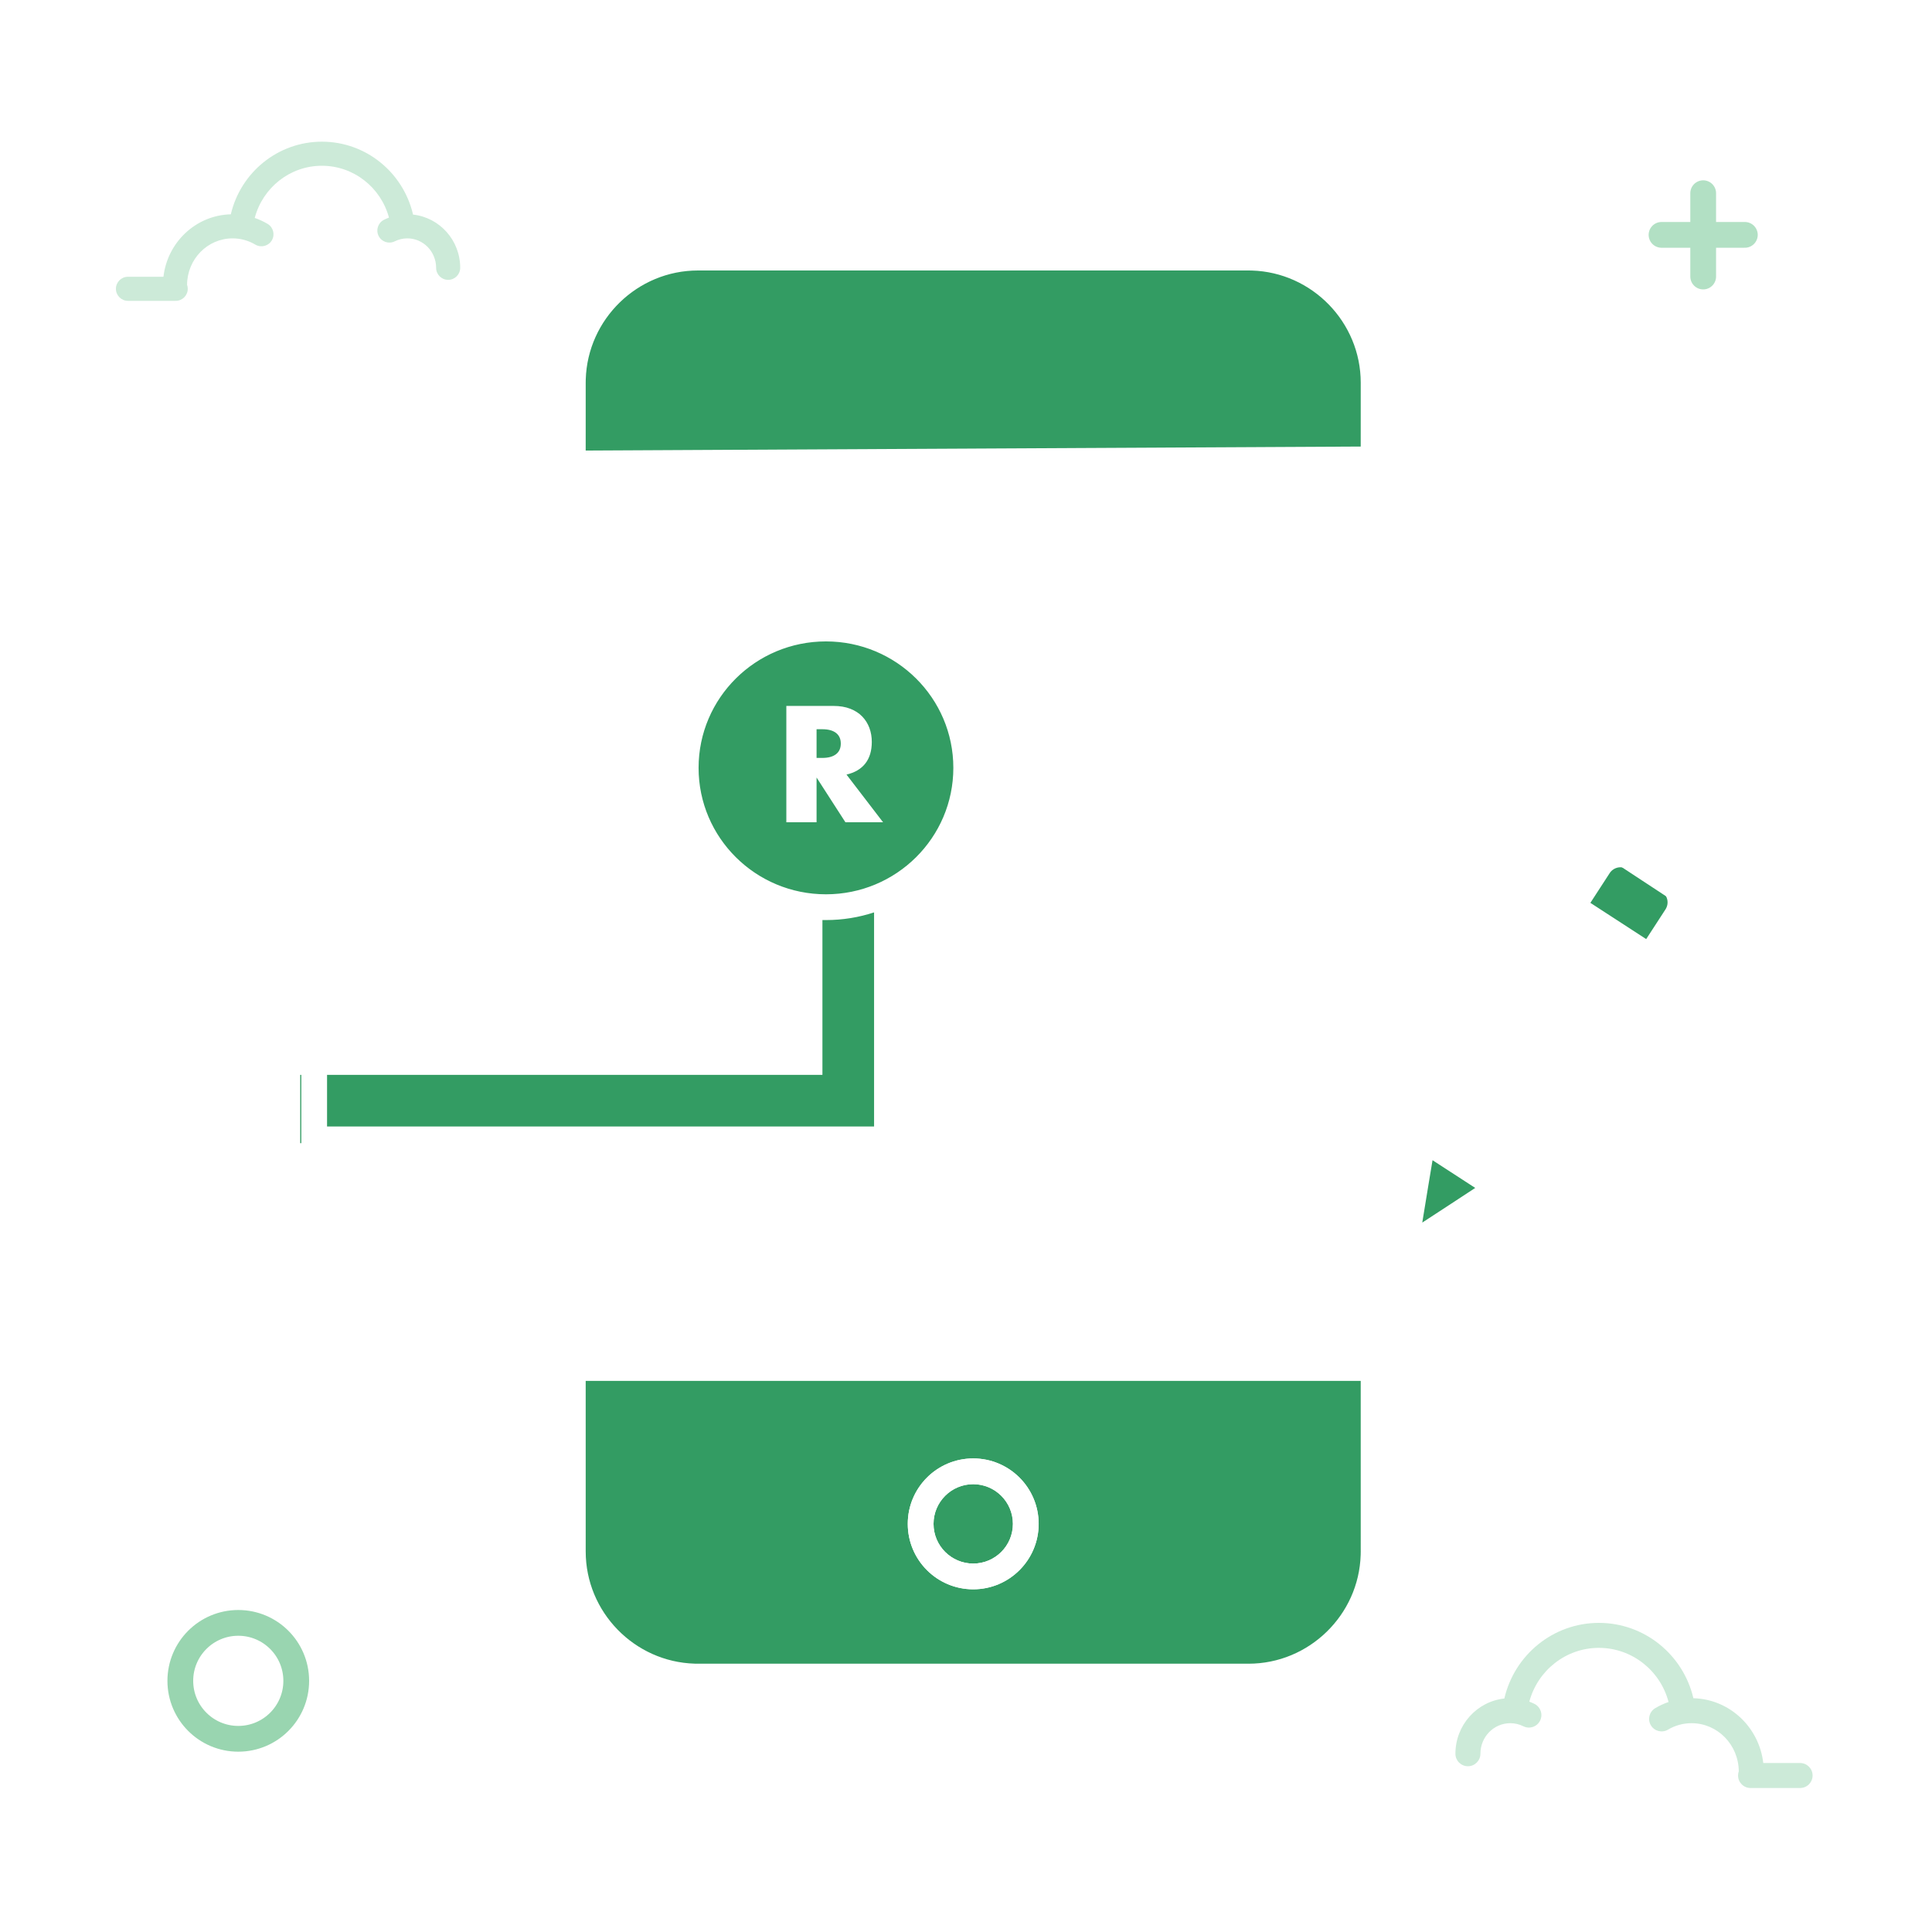 <svg width="150" height="150" viewBox="0 0 150 150" fill="none" xmlns="http://www.w3.org/2000/svg">
<rect width="150" height="150" fill="white"/>
<path d="M132.235 15V21.47" stroke="#B2E0C4" stroke-width="2" stroke-linecap="round"/>
<path d="M135.47 18.235H129" stroke="#B2E0C4" stroke-width="2" stroke-linecap="round"/>
<circle cx="18.5" cy="130.5" r="4.5" stroke="#99D5B0" stroke-width="2"/>
<path fill-rule="evenodd" clip-rule="evenodd" d="M19.778 16.921C20.125 17.04 20.459 17.194 20.776 17.382C21.22 17.645 21.367 18.219 21.104 18.663C20.84 19.107 20.267 19.254 19.822 18.991C19.29 18.675 18.687 18.507 18.058 18.507C16.119 18.507 14.538 20.113 14.524 22.108C14.559 22.206 14.578 22.312 14.578 22.423C14.578 22.939 14.159 23.358 13.643 23.358H9.935C9.419 23.358 9 22.939 9 22.423C9 21.906 9.419 21.488 9.935 21.488H12.69C13 18.804 15.21 16.707 17.921 16.639C18.681 13.39 21.575 11 24.992 11C28.421 11 31.317 13.404 32.069 16.661C34.13 16.884 35.73 18.652 35.73 20.793C35.73 21.31 35.311 21.728 34.795 21.728C34.278 21.728 33.86 21.31 33.86 20.793C33.86 19.527 32.856 18.507 31.626 18.507C31.282 18.507 30.95 18.586 30.649 18.737C30.187 18.967 29.625 18.779 29.395 18.317C29.164 17.855 29.352 17.294 29.814 17.063C29.94 17 30.068 16.944 30.2 16.895C29.575 14.566 27.468 12.87 24.992 12.87C22.509 12.87 20.394 14.576 19.778 16.921Z" fill="#CCEAD8"/>
<path fill-rule="evenodd" clip-rule="evenodd" d="M129.547 132.143C129.188 132.266 128.841 132.425 128.512 132.621C128.051 132.894 127.899 133.489 128.172 133.95C128.445 134.411 129.04 134.563 129.501 134.29C130.053 133.962 130.679 133.788 131.332 133.788C133.343 133.788 134.984 135.454 134.998 137.524C134.962 137.626 134.942 137.736 134.942 137.85C134.942 138.386 135.376 138.82 135.912 138.82H139.758C140.294 138.82 140.729 138.386 140.729 137.85C140.729 137.314 140.294 136.88 139.758 136.88H136.9C136.579 134.097 134.286 131.921 131.474 131.85C130.686 128.479 127.684 126 124.138 126C120.581 126 117.576 128.494 116.797 131.872C114.659 132.104 112.998 133.938 112.998 136.16C112.998 136.695 113.433 137.13 113.969 137.13C114.504 137.13 114.939 136.695 114.939 136.16C114.939 134.846 115.98 133.788 117.256 133.788C117.613 133.788 117.957 133.87 118.27 134.026C118.749 134.265 119.332 134.071 119.571 133.591C119.81 133.112 119.615 132.529 119.136 132.29C119.005 132.225 118.872 132.167 118.736 132.116C119.384 129.699 121.569 127.94 124.138 127.94C126.714 127.94 128.908 129.71 129.547 132.143Z" fill="#CCEAD8"/>
<path fill-rule="evenodd" clip-rule="evenodd" d="M122.094 70.391L124.084 67.327C124.385 66.862 125.008 66.731 125.471 67.035L129.807 69.884C130.268 70.187 130.396 70.807 130.093 71.269L128.105 74.294L122.094 70.391Z" fill="#339C63"/>
<path fill-rule="evenodd" clip-rule="evenodd" d="M110.421 88.467L116.432 92.268L110.936 95.927C110.211 96.41 109.258 95.799 109.395 94.938L110.421 88.467Z" fill="#339C63"/>
<path fill-rule="evenodd" clip-rule="evenodd" d="M107.037 106.799H44.865L44.889 120.772C44.898 126.288 49.373 130.754 54.889 130.754H97.037C102.56 130.754 107.037 126.277 107.037 120.754V106.799ZM72.479 118.313C72.479 116.612 73.859 115.232 75.56 115.232C77.262 115.232 78.641 116.612 78.641 118.313C78.641 120.015 77.262 121.394 75.56 121.394C73.859 121.394 72.479 120.015 72.479 118.313ZM75.56 113.232C72.754 113.232 70.479 115.507 70.479 118.313C70.479 121.12 72.754 123.394 75.56 123.394C78.366 123.394 80.641 121.12 80.641 118.313C80.641 115.507 78.366 113.232 75.56 113.232Z" fill="#339C63"/>
<path fill-rule="evenodd" clip-rule="evenodd" d="M44.865 35.987H106.646V28C106.646 23.582 103.065 20 98.646 20H52.865C48.447 20 44.865 23.582 44.865 28V35.987Z" fill="#339C63"/>
<path fill-rule="evenodd" clip-rule="evenodd" d="M68.855 66.199V88.756H23.308L23.308 82.766H63.084L62.973 68.215L68.855 66.199Z" fill="#339C63"/>
<circle cx="63.942" cy="59.807" r="10.216" fill="#339C63"/>
<path fill-rule="evenodd" clip-rule="evenodd" d="M107.643 29.431C107.491 23.667 102.731 19 96.93 19H54.191L53.907 19.004C48.141 19.156 43.474 23.916 43.474 29.715V53.964H45.474L45.473 36.981L105.646 36.67L105.646 38.531L107.647 38.603V29.715L107.643 29.431ZM76.017 59.616C76.017 53.088 70.692 47.799 64.128 47.799C58.753 47.799 54.209 51.344 52.739 56.212L17.378 56.212L17.378 64.447L11.568 64.447L11.451 64.454C10.954 64.512 10.568 64.934 10.568 65.447C10.568 66 11.015 66.447 11.568 66.447L17.378 66.447V72.014L13.081 72.015L12.965 72.022C12.467 72.079 12.081 72.502 12.081 73.015C12.081 73.567 12.529 74.015 13.081 74.015L17.378 74.014L17.378 83.452L23.392 83.452L23.392 89.462H69.863L69.864 69.969C73.532 67.957 76.017 64.076 76.017 59.616ZM45.474 91.738L45.473 105.213H105.646L105.646 101.442H107.647V120.456C107.647 126.257 102.981 131.014 97.214 131.166L96.93 131.17H54.191C48.389 131.17 43.63 126.506 43.478 120.74L43.474 120.456V91.738H45.474ZM105.646 107.213H45.473L45.474 120.456C45.474 125.16 49.257 129.027 53.931 129.166L54.191 129.17H96.93C101.636 129.17 105.504 125.388 105.643 120.716L105.647 120.456L105.646 107.213ZM80.642 118.313C80.642 115.507 78.367 113.232 75.561 113.232C72.754 113.232 70.479 115.507 70.479 118.313C70.479 121.119 72.754 123.394 75.561 123.394C78.367 123.394 80.642 121.119 80.642 118.313ZM75.561 115.232C73.859 115.232 72.479 116.612 72.479 118.313C72.479 120.015 73.859 121.394 75.561 121.394C77.262 121.394 78.642 120.015 78.642 118.313C78.642 116.612 77.262 115.232 75.561 115.232ZM67.863 70.838C66.688 71.224 65.432 71.433 64.128 71.433C64.036 71.433 63.944 71.432 63.853 71.43L63.853 83.452L25.392 83.452L25.392 87.462H67.863L67.863 70.838ZM19.378 58.212L52.321 58.212C52.267 58.672 52.238 59.141 52.238 59.616C52.238 65.37 56.376 70.162 61.853 71.217L61.853 81.452H19.378V58.212ZM33.746 75.442V77.442H24.976V75.442H33.746ZM42.159 77.442V75.442H37.25V77.442H42.159ZM30.921 69.253V71.253H24.976V69.253H30.921ZM54.238 59.616C54.238 54.195 58.664 49.799 64.128 49.799C69.591 49.799 74.017 54.195 74.017 59.616C74.017 65.036 69.591 69.433 64.128 69.433C58.664 69.433 54.238 65.036 54.238 59.616ZM6.045 64.447C6.597 64.447 7.045 64.895 7.045 65.447C7.045 65.96 6.659 66.383 6.161 66.441L6.045 66.447H5.514C4.961 66.447 4.514 66 4.514 65.447C4.514 64.934 4.9 64.512 5.397 64.454L5.514 64.447H6.045ZM66.022 55.03C65.646 54.882 65.207 54.808 64.704 54.808H61.051V63.84H63.398V60.366L65.638 63.84H68.561L65.722 60.138C66.369 59.987 66.858 59.697 67.189 59.27C67.521 58.843 67.686 58.286 67.686 57.599C67.686 57.216 67.625 56.856 67.501 56.521C67.377 56.186 67.193 55.89 66.95 55.635C66.706 55.379 66.397 55.178 66.022 55.03ZM63.842 56.617H63.398V58.845H63.842C64.305 58.845 64.66 58.749 64.908 58.557C65.155 58.366 65.279 58.09 65.279 57.731C65.279 57.371 65.155 57.096 64.908 56.904C64.66 56.713 64.305 56.617 63.842 56.617ZM96.93 21H54.191C49.487 21 45.617 24.784 45.478 29.455L45.474 29.715L45.473 34.981L105.646 34.67L105.647 29.715C105.647 25.012 101.863 21.143 97.19 21.004L96.93 21ZM116.384 67.005C115.654 69.511 114.489 71.704 113.001 73.369V75.197C113.167 75.513 113.688 76.02 114.539 76.615L113.392 78.254C112.1 77.35 111.305 76.533 111.044 75.677L111.001 75.535V72.577L111.278 72.287C112.723 70.774 113.866 68.644 114.545 66.155L114.639 65.813L114.926 65.606C116.246 64.658 116.521 62.717 115.461 61.384L115.244 61.111V55.372C115.244 49.991 112.3 47 106.295 47C100.402 47 97.343 50.063 97.343 55.372V61.112L97.126 61.385C96.069 62.717 96.344 64.656 97.662 65.606L97.949 65.813L98.042 66.154C98.722 68.643 99.865 70.773 101.311 72.287L101.589 72.577V75.534L101.545 75.677C100.801 78.121 94.929 81.105 84.431 85.259C84.177 85.36 84 85.626 84 85.931V88.467H82V85.931C82 84.814 82.669 83.807 83.695 83.4C92.841 79.78 98.877 76.738 99.588 75.207V73.369C98.099 71.704 96.933 69.51 96.204 67.003C94.305 65.402 93.905 62.544 95.343 60.436V55.372C95.343 48.959 99.296 45 106.295 45C113.412 45 117.244 48.893 117.244 55.372V60.434C118.685 62.544 118.286 65.404 116.384 67.005ZM119.746 89L121.694 86H127C127.552 86 128 85.552 128 85C128 84.448 127.552 84 127 84H122.993L130.983 71.696C131.887 70.305 131.495 68.447 130.106 67.545L127.444 65.817C126.055 64.916 124.198 65.314 123.295 66.705L109.705 87.631L109.705 87.631C109.576 87.911 109.564 87.938 109.563 87.965L109.562 87.974L109.552 88.023L109.542 88.071C109.529 88.133 109.514 88.216 109.495 88.322C109.46 88.516 109.412 88.79 109.353 89.138C109.249 89.748 109.111 90.573 108.948 91.561L108.942 91.599C108.814 92.374 108.679 93.201 108.544 94.028L108.414 94.826L108.365 95.129C108.178 96.591 109.753 97.68 111.039 96.907L111.039 96.907L111.039 96.907L111.039 96.907L111.039 96.907C111.116 96.858 111.116 96.857 111.326 96.721L112.005 96.278C112.707 95.82 113.41 95.361 114.067 94.931L114.1 94.909C114.938 94.36 115.638 93.9 116.155 93.558C116.45 93.363 116.681 93.209 116.845 93.098C116.934 93.037 117.004 92.989 117.055 92.953L117.055 92.953C117.096 92.925 117.096 92.925 117.136 92.895L117.144 92.891C117.169 92.879 117.189 92.856 117.393 92.624L117.393 92.624L118.447 91H122.153C122.705 91 123.153 90.552 123.153 90C123.153 89.448 122.705 89 122.153 89H119.746ZM130.568 84H131C131.552 84 132 84.448 132 85C132 85.552 131.552 86 131 86H130.568C130.015 86 129.568 85.552 129.568 85C129.568 84.448 130.015 84 130.568 84ZM116.137 90.885L111.804 88.071L122.388 71.774L126.721 74.588L116.137 90.885ZM127.81 72.91L123.477 70.097L124.972 67.794C125.275 67.328 125.894 67.195 126.355 67.495L129.017 69.223C129.478 69.522 129.609 70.141 129.306 70.607L127.81 72.91ZM114.537 92.23L111.222 90.078C111.136 90.589 111.035 91.198 110.922 91.886L110.915 91.925C110.788 92.698 110.653 93.524 110.518 94.35L110.425 94.921L110.912 94.603C111.613 94.146 112.316 93.687 112.972 93.257L113.004 93.236C113.588 92.854 114.104 92.515 114.537 92.23Z" fill="white"/>
</svg>
